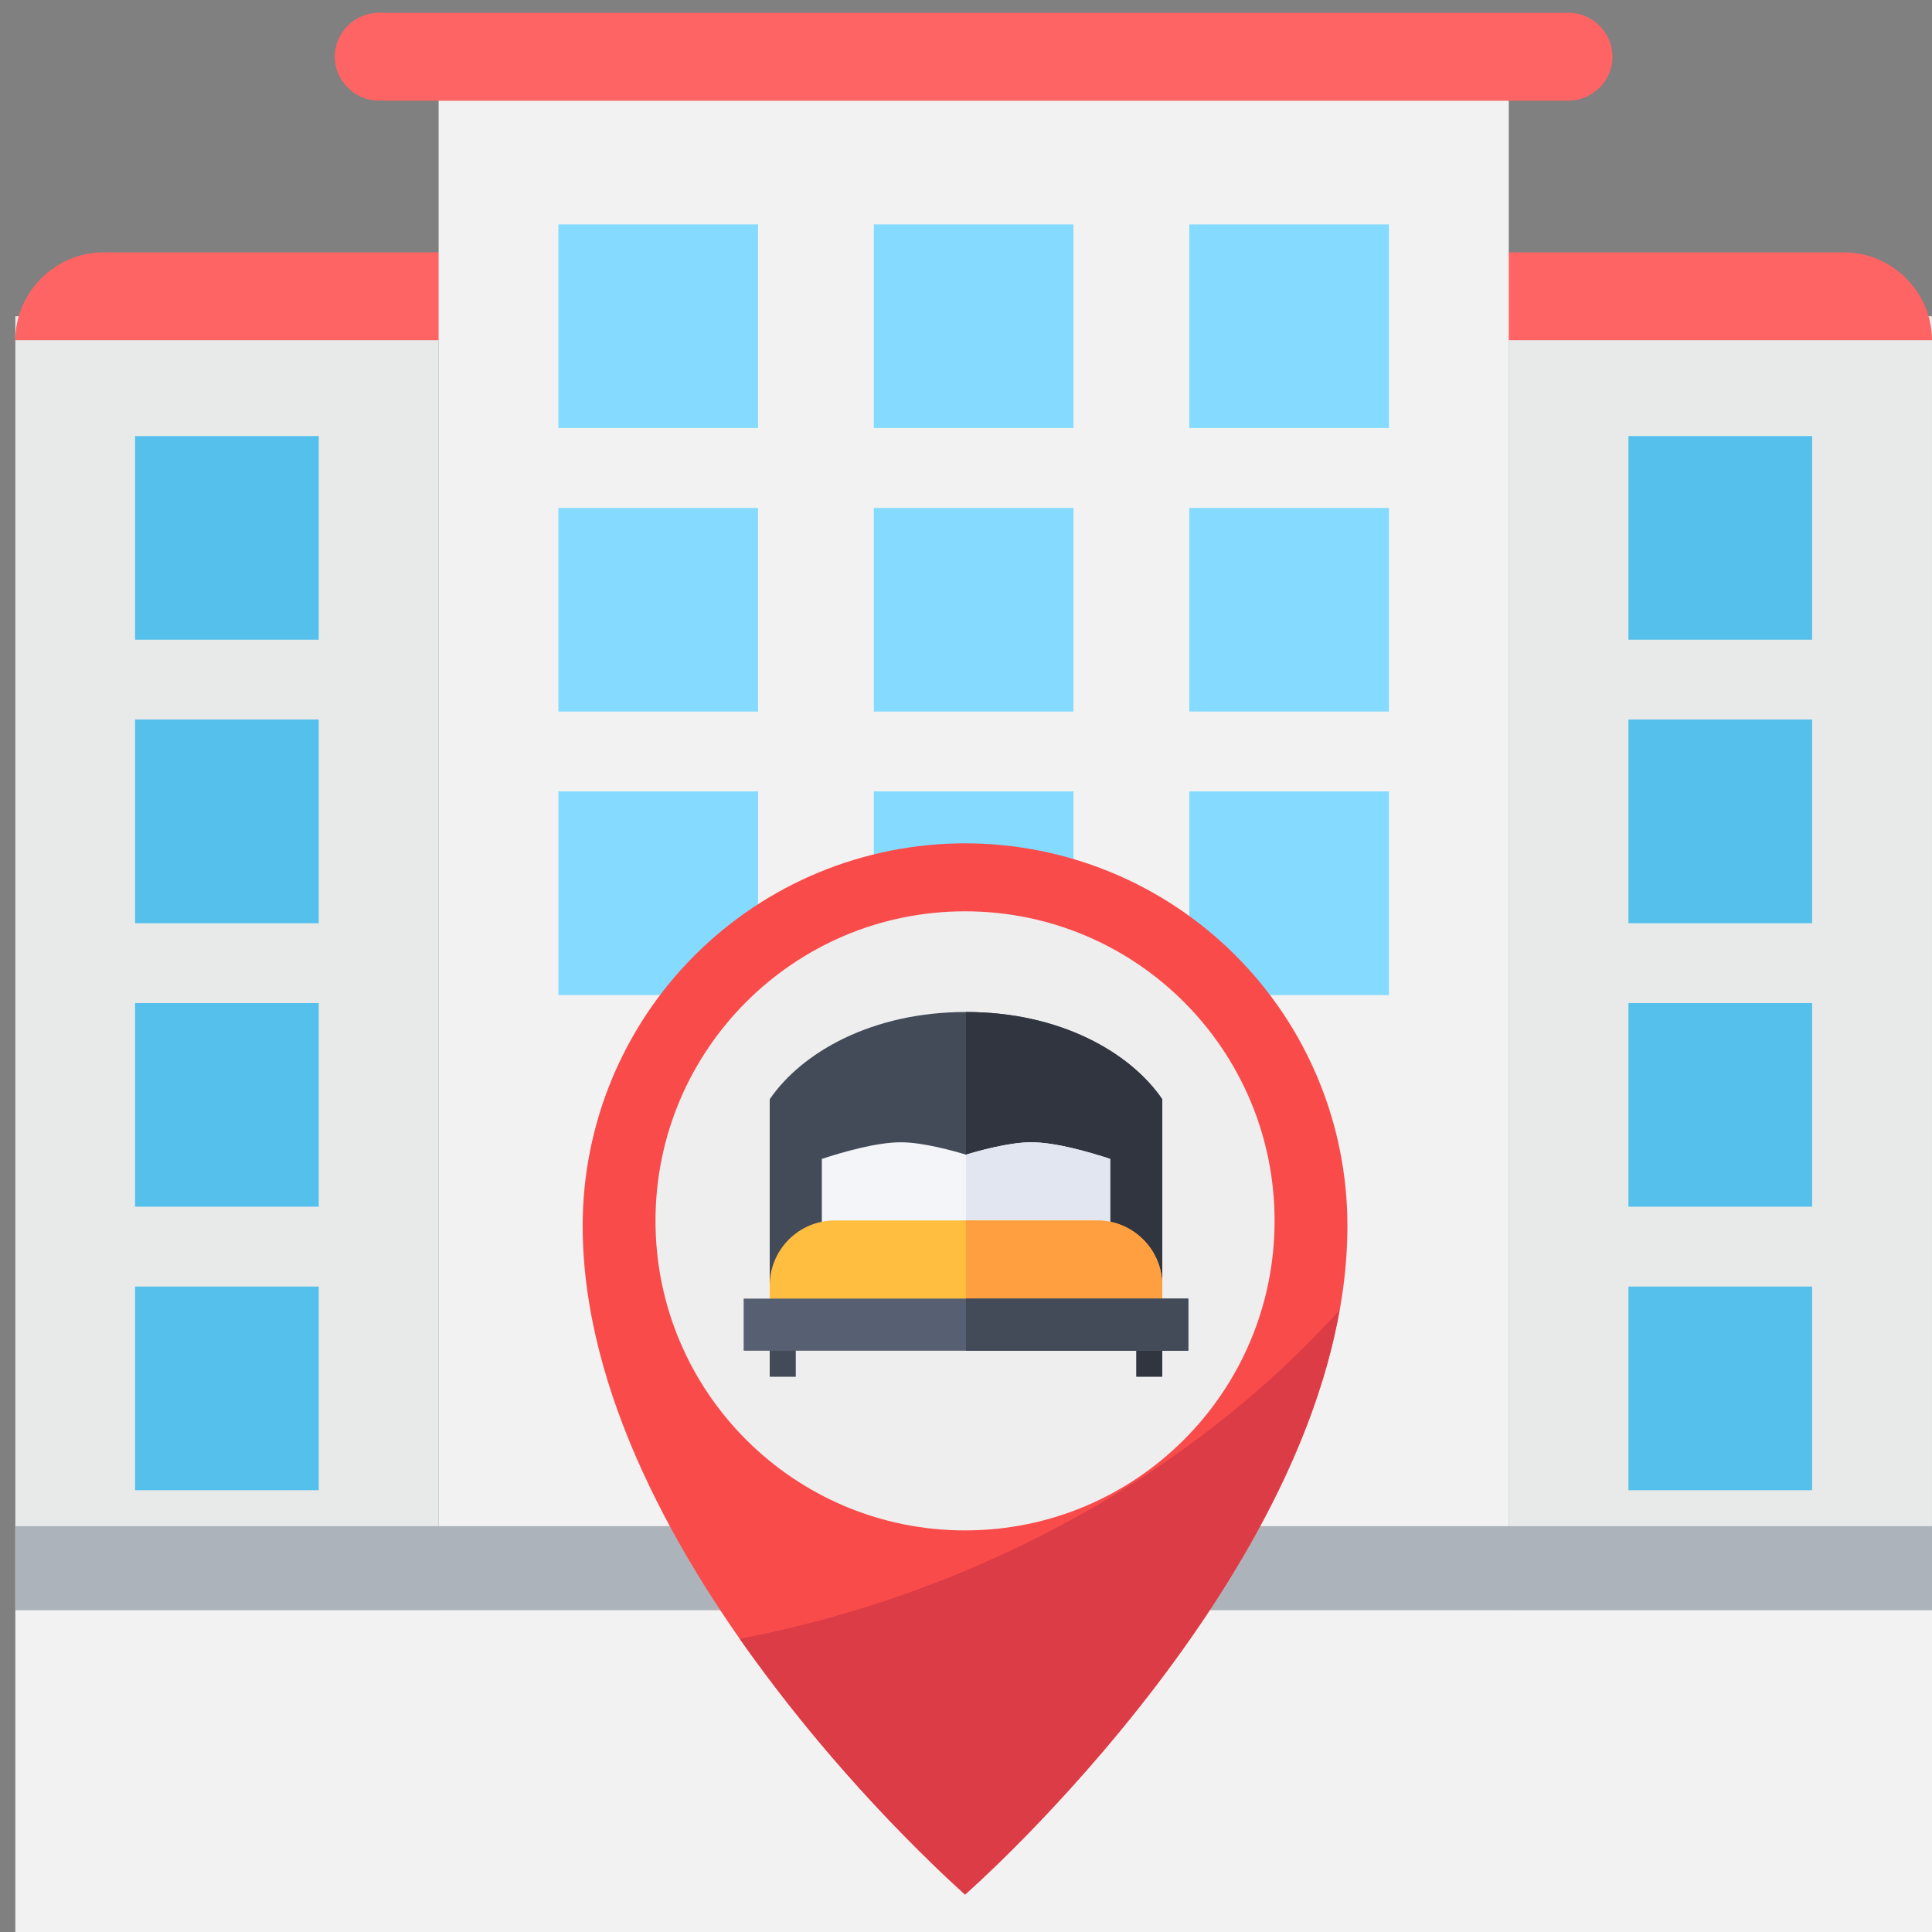 <svg width="126" height="126" viewBox="0 0 126 126" fill="none" xmlns="http://www.w3.org/2000/svg">
<rect x="0" y="0" width="126" height="126" fill="#808080" stroke="none"/>
<rect x="1" y="105" width="125" height="21" fill="#F2F2F2"/>
<path d="M28.604 20.625H1V105H28.604V20.625Z" fill="#E8EAEA"/>
<path d="M125.999 20.625H98.394V105H125.999V20.625Z" fill="#E8EAEA"/>
<path d="M1 22.187H126C126 19.062 123.395 16.458 120.27 16.458H6.729C3.604 16.458 1 19.062 1 22.187Z" fill="#FF6464"/>
<path d="M98.397 6.562H28.605V105H98.397V6.562Z" fill="#F2F2F2"/>
<path d="M102.3 0.833H24.697C23.134 0.833 21.832 2.135 21.832 3.698C21.832 5.26 23.134 6.563 24.697 6.563H102.301C103.863 6.563 105.165 5.261 105.165 3.698C105.165 2.136 103.863 0.833 102.3 0.833Z" fill="#FF6464"/>
<path d="M20.788 28.438H8.809V41.719H20.788V28.438Z" fill="#54C0EB"/>
<path d="M20.788 46.927H8.809V60.209H20.788V46.927Z" fill="#54C0EB"/>
<path d="M20.788 65.417H8.809V78.698H20.788V65.417Z" fill="#54C0EB"/>
<path d="M20.788 83.906H8.809V97.188H20.788V83.906Z" fill="#54C0EB"/>
<path d="M118.182 28.438H106.203V41.719H118.182V28.438Z" fill="#54C0EB"/>
<path d="M118.182 46.927H106.203V60.209H118.182V46.927Z" fill="#54C0EB"/>
<path d="M118.182 65.417H106.203V78.698H118.182V65.417Z" fill="#54C0EB"/>
<path d="M118.182 83.906H106.203V97.188H118.182V83.906Z" fill="#54C0EB"/>
<path d="M49.439 51.614H36.418V64.895H49.439V51.614Z" fill="#84DBFF"/>
<path d="M126 99.531H1V104.999H126V99.531Z" fill="#ACB3BA"/>
<path d="M49.435 14.635H36.414V27.916H49.435V14.635Z" fill="#84DBFF"/>
<path d="M49.435 33.125H36.414V46.406H49.435V33.125Z" fill="#84DBFF"/>
<path d="M70.009 14.635H56.988V27.916H70.009V14.635Z" fill="#84DBFF"/>
<path d="M70.009 33.125H56.988V46.406H70.009V33.125Z" fill="#84DBFF"/>
<path d="M70.009 51.614H56.988V64.895H70.009V51.614Z" fill="#84DBFF"/>
<path d="M90.583 14.635H77.562V27.916H90.583V14.635Z" fill="#84DBFF"/>
<path d="M90.583 33.125H77.562V46.406H90.583V33.125Z" fill="#84DBFF"/>
<path d="M90.583 51.614H77.562V64.895H90.583V51.614Z" fill="#84DBFF"/>
<path d="M87.875 79.938C87.875 101.747 62.938 123.558 62.938 123.558C62.938 123.558 38 101.747 38 79.938C38 73.324 40.627 66.981 45.304 62.304C49.981 57.627 56.324 55 62.938 55C69.551 55 75.894 57.627 80.571 62.304C85.248 66.981 87.875 73.324 87.875 79.938V79.938Z" fill="#FA4B4B"/>
<path d="M48.242 106.877C52.525 112.951 57.452 118.544 62.938 123.558C62.938 123.558 83.838 105.271 87.361 85.439C77.69 96.174 63.538 103.964 48.242 106.877Z" fill="#DC3C46"/>
<path d="M62.938 99.809C74.087 99.809 83.125 90.77 83.125 79.621C83.125 68.472 74.087 59.434 62.938 59.434C51.788 59.434 42.75 68.472 42.75 79.621C42.75 90.77 51.788 99.809 62.938 99.809Z" fill="#EEEEEE"/>
<path d="M63 66C56.861 66 52.29 68.635 50.199 71.69V83.842H63H75.801V71.69C73.709 68.634 69.138 66 63 66Z" fill="#434B59"/>
<path d="M75.801 71.69C73.709 68.634 69.138 66 63 66V83.842H75.801V71.69Z" fill="#303540"/>
<path d="M67.248 74.496C65.779 74.496 63.728 75.082 63 75.305C62.272 75.082 60.22 74.496 58.752 74.496C57.166 74.496 54.977 75.13 53.598 75.58V80.443H63H72.402V75.58C70.988 75.119 68.832 74.496 67.248 74.496Z" fill="#F3F5F9"/>
<path d="M72.402 75.58C70.988 75.119 68.832 74.496 67.248 74.496C65.779 74.496 63.728 75.082 63 75.305V80.443H72.402V75.58Z" fill="#E1E6F0"/>
<path d="M50.199 87.24H51.898V89.789H50.199V87.24Z" fill="#434B59"/>
<path d="M74.102 87.24H75.801V89.789H74.102V87.24Z" fill="#303540"/>
<path d="M71.553 79.594H63H54.447C52.101 79.594 50.199 81.496 50.199 83.842V86.391H63H75.801V83.842C75.801 81.496 73.899 79.594 71.553 79.594Z" fill="#FFBE40"/>
<path d="M75.801 83.842C75.801 81.496 73.899 79.594 71.553 79.594H63V86.391H75.801V83.842Z" fill="#FF9F40"/>
<path d="M63 84.691H48.5V88.09H63H77.5V84.691H63Z" fill="#576073"/>
<path d="M63 84.691H77.5V88.09H63V84.691Z" fill="#434B59"/>
</svg>
